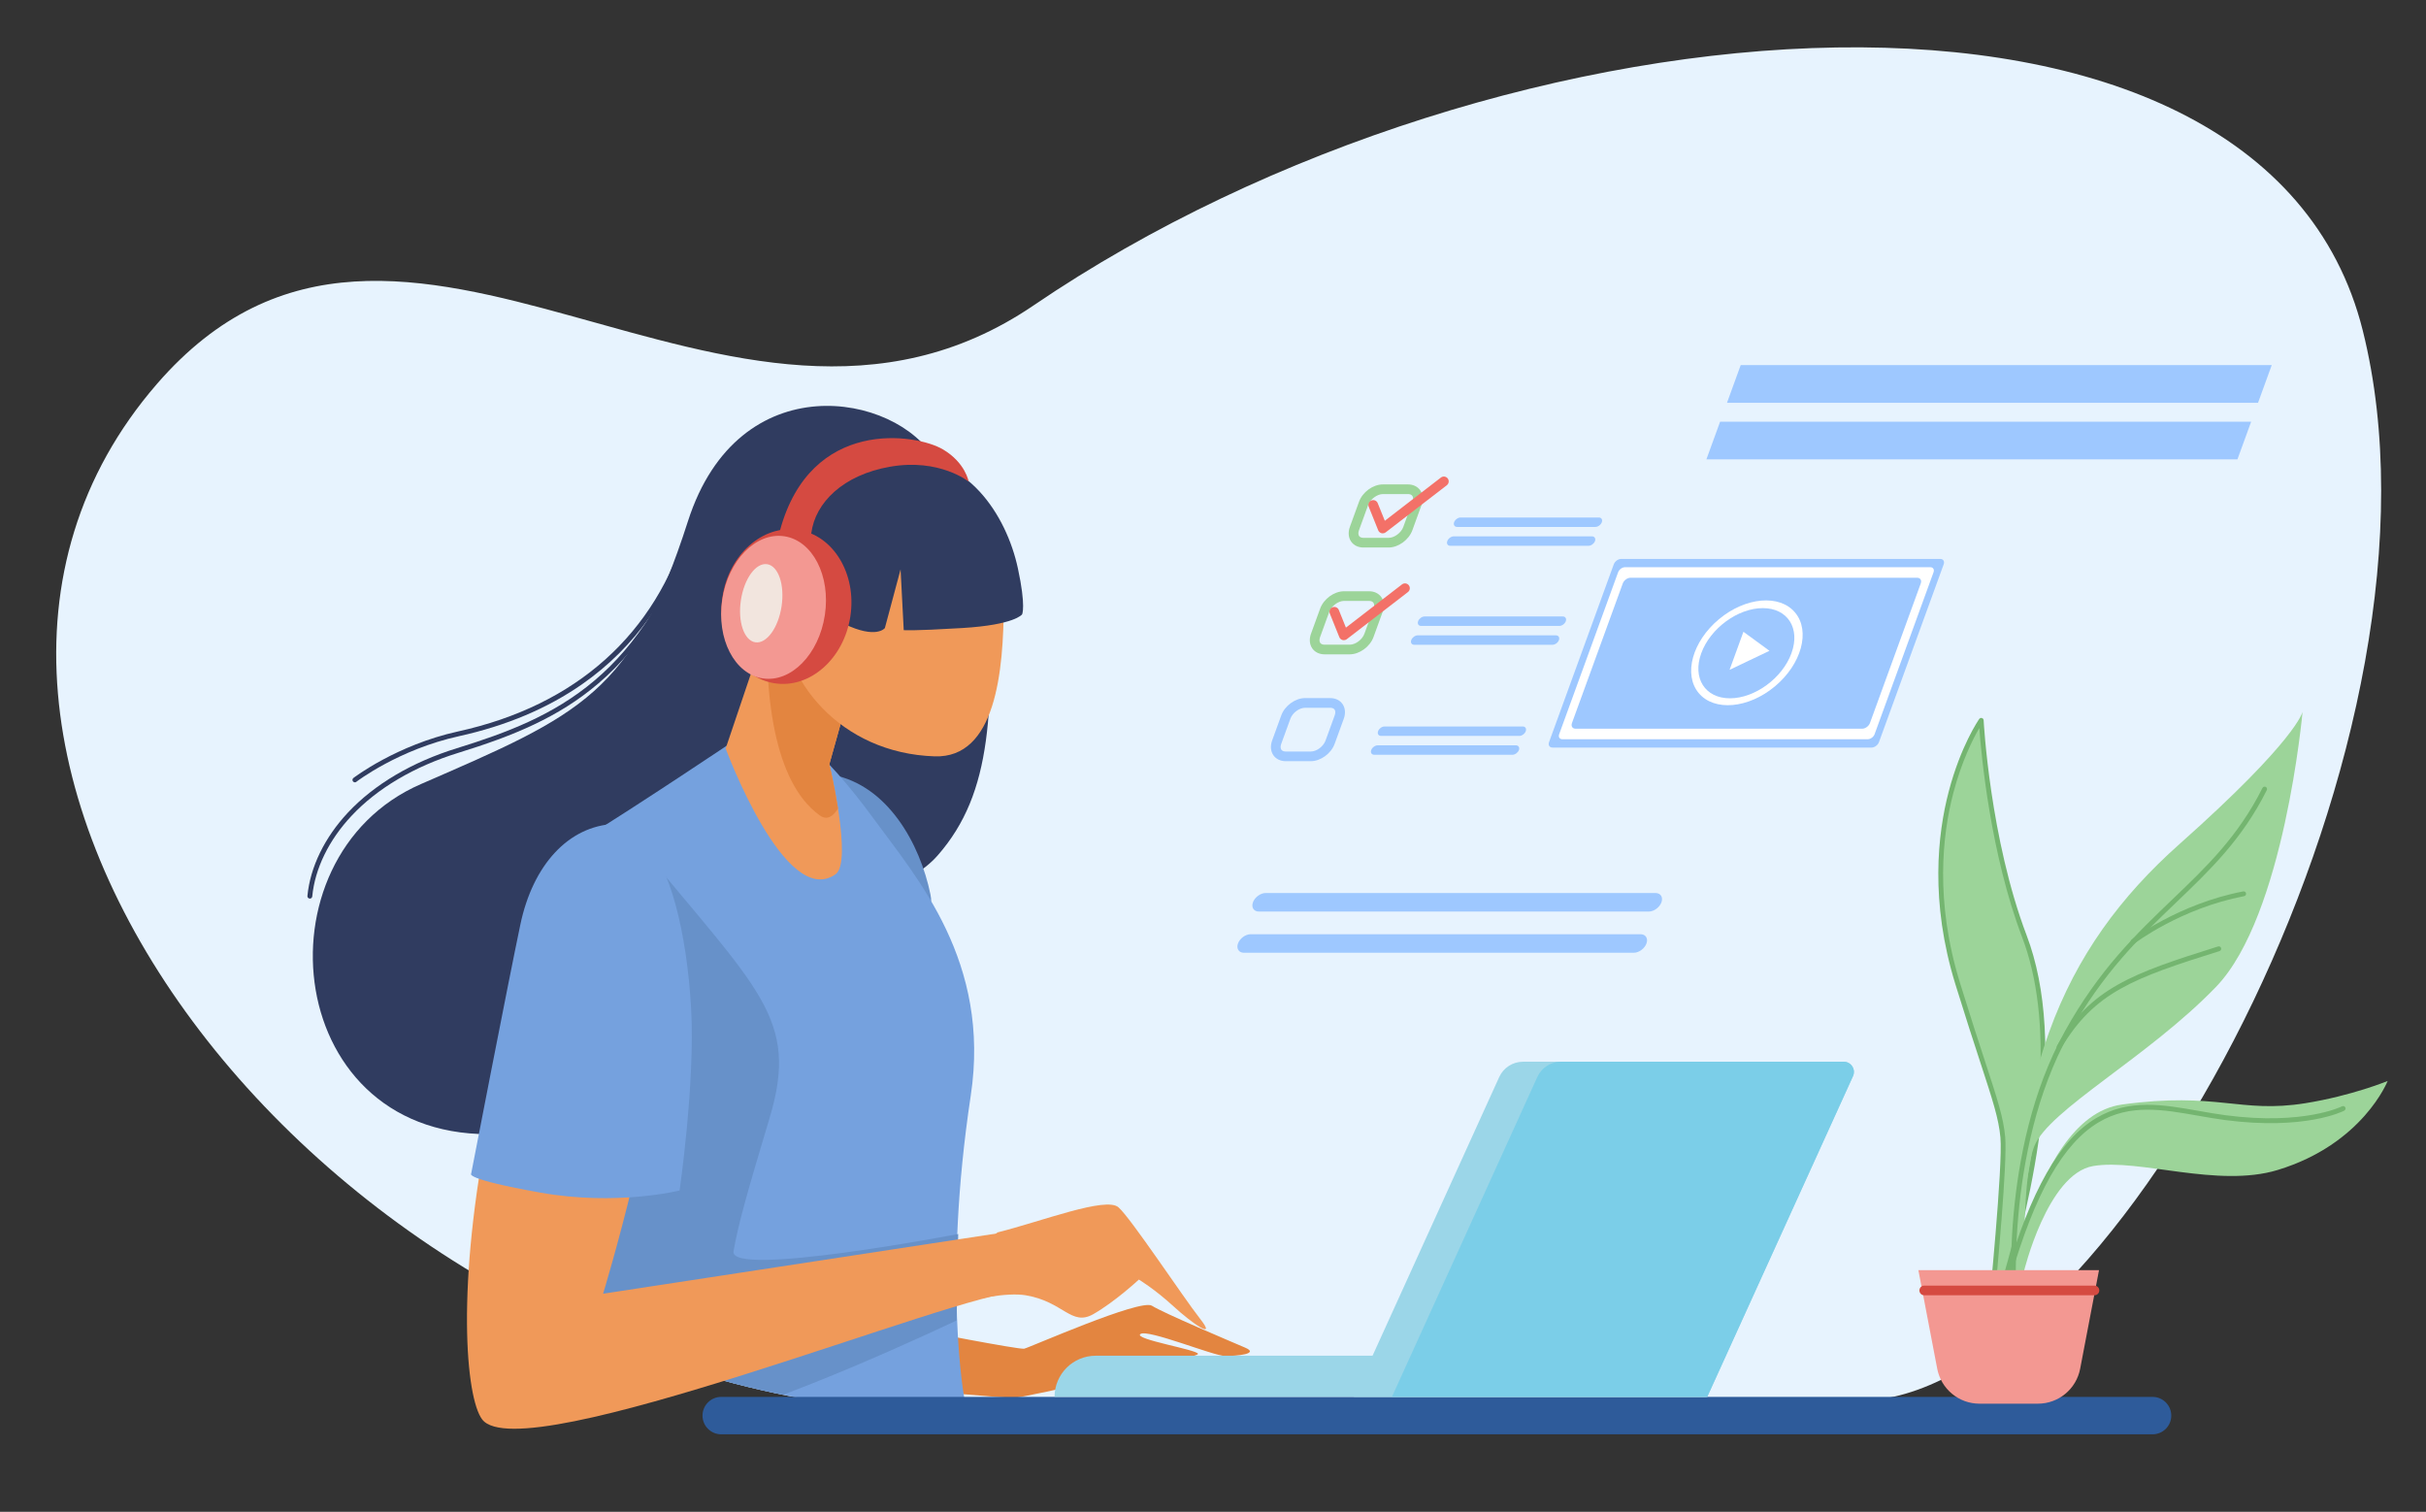 <?xml version="1.0" encoding="utf-8"?>
<!-- Generator: Adobe Illustrator 23.0.3, SVG Export Plug-In . SVG Version: 6.00 Build 0)  -->
<svg version="1.1" id="Layer_1" xmlns="http://www.w3.org/2000/svg" xmlns:xlink="http://www.w3.org/1999/xlink" x="0px" y="0px"
	 viewBox="0 0 1202 749" style="enable-background:new 0 0 1202 749;" xml:space="preserve">
<rect x="0" y="0" width="1202" height="749" fill="#333333" stroke="none"/>
<g>
	<path style="fill:#E7F3FE;" d="M451.4,699.32C157.15,682.19-78.82,370.89,77.75,190.22C199.19,50.11,361.1,254.06,512.12,151.3
		c232.33-158.08,608.73-186.82,658.55,12.45c49.82,199.28-115.21,510.65-238.2,529.33C809.48,711.77,451.4,699.32,451.4,699.32z"/>
	<path style="fill:#303C60;" d="M489.54,277.41c3.11,74.73,2.34,115.21-24.91,146.34c-27.24,31.14-103.53,23.35-103.53,23.35
		s-7.52,110.02-114.17,114.69c-106.64,4.67-121.95-137-38.4-173.33c79.53-34.58,104.83-44.63,132.33-130.26
		c25.13-78.22,103.53-63.31,122.21-30.62C481.76,260.28,489.54,277.41,489.54,277.41z"/>
	<path style="fill:#E38540;" d="M454.51,658.84c0,0,50.34,9.86,52.93,9.34c2.59-0.52,57.6-24.91,63.31-21.28
		c5.71,3.63,38.92,17.64,46.19,20.76c7.27,3.11-4.15,4.15-9.86,4.15c-5.71,0-38.4-13.49-42.04-10.9c-3.63,2.6,28.54,7.78,28.54,9.86
		c0,2.08-86.15,21.8-91.34,21.8c-5.19,0-45.15-3.63-45.15-3.63L454.51,658.84z"/>
	<path style="fill:#6791C9;" d="M412.74,383.92c27.12,5.32,43.07,34.02,48.26,59.15C466.19,468.21,412.74,383.92,412.74,383.92z"/>
	<g>
		<defs>
			<path id="SVGID_1_" d="M451.4,699.32C157.15,682.19-78.82,370.89,77.75,190.22C199.19,50.11,361.1,254.06,512.12,151.3
				c232.33-158.08,608.73-186.82,658.55,12.45c49.82,199.28-115.21,510.65-238.2,529.33C809.48,711.77,451.4,699.32,451.4,699.32z"
				/>
		</defs>
		<clipPath id="SVGID_2_">
			<use xlink:href="#SVGID_1_"  style="overflow:visible;"/>
		</clipPath>
		<path style="clip-path:url(#SVGID_2_);fill:#75A1DE;" d="M367.33,364.59c0,0-52.15,35.03-80.18,52.15
			c-28.02,17.12,10.12,201.61,19.46,270.11c9.34,68.5,171.25,6.23,171.25,6.23s-10.9-57.6,3.11-150.24
			c10.04-66.35-26.73-107.94-47.74-136.74C380.19,333.42,367.33,364.59,367.33,364.59z"/>
		<path style="clip-path:url(#SVGID_2_);fill:#6791C9;" d="M315.95,417.53c59.94,73.17,80.2,86.85,65.39,136.22
			c-11.68,38.92-15.57,52.93-17.9,66.17c-2.34,13.23,111.32-8.56,111.32-8.56l-0.78,42.81c0,0-89.52,42.81-133.11,51.38
			c-43.59,8.56-70.84-1.56-70.84-1.56L315.95,417.53z"/>
	</g>
	<path style="fill:#2E5B9A;" d="M1066.52,710.6H357.34c-5.12,0-9.27-4.15-9.27-9.27c0-5.12,4.15-9.27,9.27-9.27h709.18
		c5.12,0,9.27,4.15,9.27,9.27C1075.79,706.45,1071.64,710.6,1066.52,710.6z"/>
	<path style="fill:#F09959;" d="M386.53,290.9l-26.99,79.92c0,0,29.58,80.18,54.49,62.27c8.5-6.11-3.11-54.49-3.11-54.49
		l18.16-64.87L386.53,290.9z"/>
	<path style="fill:#F09959;" d="M300.38,414.41c-37.26,4.14-40.48,54.49-57.6,138.56s-11.98,139.56-3.89,150.24
		c19.46,25.69,238.2-63.83,265.44-63.05c18.8,0.54,3.11-31.14,3.11-31.14l-208.62,31.92c0,0,29.58-97.3,29.58-147.12
		C328.41,443.99,314.4,412.85,300.38,414.41z"/>
	<path style="fill:#F09959;" d="M494.21,610.58c21.8-5.45,53.71-17.9,59.94-12.46c6.23,5.45,31.92,44.37,40.48,55.27
		c8.56,10.9-3.89,2.34-13.23-6.23c-9.34-8.56-17.13-13.23-17.13-13.23s-11.68,10.9-22.57,17.13c-10.9,6.23-14.79-6.23-33.47-9.34
		c-18.68-3.11-65.39,13.23-65.39,13.23L494.21,610.58z"/>
	<path style="fill:#75A1DE;" d="M304.54,408.18c-22.83,1.04-40.48,20.24-46.71,49.82c-6.23,29.58-24.39,123.51-24.39,123.51
		s-3.63,2.59,34.25,9.34c37.88,6.75,69.02-1.04,69.02-1.04s7.78-53.45,5.71-90.3c-2.08-36.85-10.38-71.62-23.87-83.55
		C305.05,404.03,304.54,408.18,304.54,408.18z"/>
	<path style="fill:#E38540;" d="M410.92,378.6l18.16-64.87l-42.55-22.83l-6.5,19.25c-1.41,64.45,15.09,86,26.22,93.88
		c3.47,2.46,6.46,0.56,8.97-3.46C413.39,388.89,410.92,378.6,410.92,378.6z"/>
	<path style="fill:#F09959;" d="M497.33,298.43c0,34.72-4.14,77.29-34.25,76.29c-46.71-1.56-76.14-37.86-76.14-72.58
		c0-34.72,24.42-62.86,54.54-62.86C471.61,239.27,497.33,263.71,497.33,298.43z"/>
	<path style="fill:#9BD6E8;" d="M845.88,692.04H670.79l72.02-158.44c2.1-4.62,6.71-7.59,11.79-7.59h158.9c3.68,0,6.12,3.8,4.6,7.15
		L845.88,692.04z"/>
	<path style="fill:#9BD6E8;" d="M845.5,692.04H522.5c0-11.25,9.12-20.38,20.38-20.38H845.5V692.04z"/>
	<path style="fill:#7BCEE8;" d="M913.5,526H773.47c-5.08,0-9.69,2.97-11.79,7.59l-72.02,158.44h156.22l72.22-158.88
		C919.62,529.8,917.18,526,913.5,526z"/>
	<path style="fill:#303C60;" d="M445.95,227.2c33.08-2.34,52.67,27.89,58.38,54.36c4.12,19.1,2.08,22.83,2.08,22.83
		s-3.63,5.19-29.58,6.75c-25.95,1.56-29.06,1.04-29.06,1.04l-1.56-30.1l-7.78,29.06c0,0-4.15,5.71-20.24-2.08
		c-16.09-7.78-23.35-33.73-23.35-33.73s-3.63-17.13,8.82-28.54C416.11,235.37,445.95,227.2,445.95,227.2z"/>
	<path style="fill:#D54A41;" d="M421.34,305.29c-3.17,21-19.94,35.88-37.44,33.24c-17.5-2.65-29.12-21.81-25.95-42.81
		c3.17-21,19.94-35.88,37.44-33.23C412.89,265.12,424.51,284.29,421.34,305.29z"/>
	<path style="fill:#F39892;" d="M408.69,304.73c-2.94,19.44-16.7,33.49-30.74,31.37c-14.04-2.12-23.04-19.6-20.1-39.05
		c2.94-19.45,16.7-33.49,30.74-31.37S411.63,285.28,408.69,304.73z"/>
	<path style="fill:#F2E5DE;" d="M387.24,300.39c-1.61,10.68-7.43,18.66-13,17.82c-5.57-0.84-8.77-10.18-7.15-20.87
		c1.61-10.68,7.43-18.66,13-17.82C385.65,280.36,388.85,289.7,387.24,300.39z"/>
	<path style="fill:#D54A41;" d="M386.4,263.01c15.18-56.44,67.58-48.21,80.83-40.35c11.16,6.62,12.71,15.96,12.71,15.96
		s-14.4-11.68-38.92-7.4c-23.27,4.06-37.11,17.77-39.05,32.95C400.98,271.91,386.4,263.01,386.4,263.01z"/>
	<g>
		<path style="fill:#303C60;" d="M153.52,445.19c-0.04,0-0.08,0-0.12-0.01c-0.66-0.06-1.14-0.65-1.08-1.31
			c1.36-14.27,8.5-28.94,20.08-41.31c13.1-13.98,31.75-25,53.93-31.86c49.41-15.28,92.52-34.71,119.61-118.06
			c0.21-0.63,0.88-0.97,1.51-0.77c0.63,0.21,0.98,0.88,0.77,1.51c-12.45,38.31-29.39,66.2-51.8,85.26
			c-19.77,16.82-42.03,25.9-69.38,34.35c-21.78,6.74-40.07,17.53-52.88,31.21c-11.23,11.98-18.13,26.15-19.45,39.9
			C154.66,444.73,154.13,445.19,153.52,445.19z"/>
	</g>
	<g>
		<path style="fill:#303C60;" d="M175.84,387.59c-0.36,0-0.71-0.16-0.95-0.47c-0.41-0.52-0.31-1.28,0.21-1.68
			c0.21-0.16,21.32-16.33,51.85-23.06c58.61-12.91,97.96-48.16,113.79-101.92c0.19-0.64,0.85-1,1.49-0.81
			c0.64,0.19,1,0.85,0.81,1.49c-9.78,33.21-28.18,59.42-54.7,77.9c-17.07,11.9-37.56,20.54-60.89,25.68
			c-29.98,6.61-50.69,22.45-50.9,22.61C176.35,387.51,176.09,387.59,175.84,387.59z"/>
	</g>
	<g>
		<path style="fill:#9EC8FF;" d="M927.3,370.36H769.21c-1.48,0-2.25-1.2-1.71-2.68l32.07-88.1c0.54-1.48,2.18-2.68,3.66-2.68h158.09
			c1.48,0,2.25,1.2,1.71,2.68l-32.07,88.1C930.42,369.16,928.78,370.36,927.3,370.36z"/>
		<path style="fill:#FFFFFF;" d="M925.39,366.24H774.11c-1.38,0-2.1-1.12-1.59-2.5l29.2-80.22c0.5-1.38,2.03-2.51,3.42-2.51h151.27
			c1.38,0,2.1,1.12,1.59,2.51l-29.2,80.22C928.3,365.12,926.77,366.24,925.39,366.24z"/>
		<path style="fill:#9EC8FF;" d="M922.66,361.02H780.65c-1.56,0-2.36-1.26-1.79-2.82l25.17-69.15c0.57-1.56,2.29-2.82,3.84-2.82
			h142.01c1.56,0,2.36,1.26,1.79,2.82L926.5,358.2C925.94,359.75,924.21,361.02,922.66,361.02z"/>
		
			<ellipse transform="matrix(0.768 -0.641 0.641 0.768 -6.426 629.515)" style="fill:#FFFFFF;" cx="865.26" cy="323.62" rx="31.1" ry="21.65"/>
		<path style="fill:#9EC8FF;" d="M887.61,323.62c-4.49,12.34-18.14,22.34-30.48,22.34c-12.34,0-18.7-10-14.21-22.34
			c4.49-12.34,18.14-22.34,30.48-22.34C885.73,301.28,892.1,311.28,887.61,323.62z"/>
		<polygon style="fill:#FFFFFF;" points="876.71,322.43 866.83,327.14 856.94,331.86 860.38,322.43 863.81,313 870.26,317.71 		"/>
		<g>
			<path style="fill:#9CD499;" d="M687.99,271.25h-12.46c-2.56,0-4.77-1.06-6.07-2.92c-1.38-1.97-1.61-4.63-0.64-7.3l4.53-12.46
				c1.75-4.81,6.94-8.58,11.81-8.58h12.45c2.56,0,4.77,1.07,6.07,2.92c1.38,1.97,1.61,4.63,0.64,7.3l-4.53,12.45
				C698.05,267.47,692.86,271.25,687.99,271.25z M685.17,244.78c-2.84,0-6.25,2.54-7.3,5.43l-4.53,12.46
				c-0.43,1.18-0.41,2.24,0.06,2.91c0.51,0.72,1.44,0.88,2.14,0.88h12.46c2.89,0,6.23-2.49,7.3-5.43l4.53-12.46
				c0.43-1.18,0.41-2.24-0.06-2.91c-0.51-0.72-1.44-0.88-2.14-0.88H685.17z"/>
		</g>
		<g>
			<path style="fill:#9CD499;" d="M668.72,324.18h-12.45c-2.56,0-4.77-1.07-6.07-2.92c-1.38-1.97-1.61-4.63-0.64-7.3l4.53-12.45
				c1.75-4.81,6.94-8.58,11.81-8.58h12.45c2.56,0,4.77,1.07,6.07,2.92c1.38,1.97,1.61,4.63,0.64,7.3l-4.53,12.45
				C678.78,320.41,673.59,324.18,668.72,324.18z M665.9,297.71c-2.84,0-6.25,2.54-7.3,5.43l-4.53,12.46
				c-0.43,1.18-0.41,2.24,0.06,2.91c0.51,0.72,1.44,0.88,2.14,0.88h12.45c2.89,0,6.23-2.48,7.3-5.43l4.53-12.45
				c0.43-1.18,0.41-2.24-0.06-2.91c-0.51-0.72-1.44-0.88-2.14-0.88H665.9z"/>
		</g>
		<g>
			<path style="fill:#9EC8FF;" d="M649.46,377.11H637c-2.56,0-4.77-1.07-6.07-2.92c-1.38-1.97-1.61-4.63-0.64-7.3l4.53-12.45
				c1.75-4.81,6.94-8.59,11.81-8.59h12.46c2.56,0,4.77,1.07,6.07,2.92c1.38,1.97,1.61,4.63,0.64,7.3l-4.53,12.45
				C659.52,373.34,654.33,377.11,649.46,377.11z M646.64,350.65c-2.89,0-6.23,2.48-7.3,5.43l-4.53,12.45
				c-0.43,1.18-0.41,2.24,0.06,2.91c0.51,0.72,1.44,0.88,2.14,0.88h12.45c2.89,0,6.23-2.48,7.3-5.43l4.53-12.45
				c0.43-1.18,0.41-2.24-0.06-2.91c-0.51-0.72-1.44-0.88-2.14-0.88H646.64z"/>
		</g>
		<path style="fill:#9EC8FF;" d="M790.46,261.06h-68.5c-1.28,0-1.95-1.05-1.49-2.34c0.47-1.28,1.9-2.34,3.19-2.34h68.5
			c1.28,0,1.95,1.05,1.49,2.34C793.18,260.01,791.75,261.06,790.46,261.06z"/>
		<path style="fill:#9EC8FF;" d="M787.06,270.4h-68.5c-1.28,0-1.95-1.05-1.48-2.33c0.47-1.28,1.9-2.34,3.19-2.34h68.5
			c1.28,0,1.95,1.05,1.49,2.34C789.78,269.35,788.35,270.4,787.06,270.4z"/>
		<path style="fill:#9EC8FF;" d="M772.61,310.1h-68.5c-1.28,0-1.95-1.05-1.48-2.34c0.47-1.28,1.9-2.34,3.18-2.34h68.5
			c1.28,0,1.95,1.05,1.49,2.34C775.33,309.05,773.9,310.1,772.61,310.1z"/>
		<path style="fill:#9EC8FF;" d="M769.21,319.44h-68.5c-1.28,0-1.95-1.05-1.48-2.33c0.47-1.28,1.9-2.34,3.18-2.34h68.5
			c1.28,0,1.95,1.05,1.48,2.34C771.93,318.39,770.5,319.44,769.21,319.44z"/>
		<path style="fill:#9EC8FF;" d="M752.78,364.59h-68.5c-1.28,0-1.95-1.05-1.49-2.34c0.47-1.28,1.9-2.33,3.18-2.33h68.5
			c1.28,0,1.95,1.05,1.49,2.33C755.5,363.54,754.06,364.59,752.78,364.59z"/>
		<path style="fill:#9EC8FF;" d="M749.38,373.93h-68.5c-1.28,0-1.95-1.05-1.49-2.33c0.47-1.28,1.9-2.34,3.19-2.34h68.5
			c1.28,0,1.95,1.05,1.49,2.34C752.1,372.88,750.66,373.93,749.38,373.93z"/>
		<g>
			<path style="fill:#F37168;" d="M685.09,264.24c-0.21,0-0.42-0.03-0.63-0.08c-0.72-0.2-1.32-0.72-1.6-1.42l-4.7-11.68
				c-0.5-1.23,0.1-2.63,1.33-3.12c1.23-0.49,2.63,0.1,3.12,1.33l3.52,8.74l27.79-21.42c1.05-0.81,2.56-0.61,3.37,0.44
				c0.81,1.05,0.61,2.56-0.44,3.37l-30.3,23.35C686.13,264.07,685.61,264.24,685.09,264.24z"/>
		</g>
		<g>
			<path style="fill:#F37168;" d="M665.82,317.17c-0.21,0-0.42-0.03-0.63-0.08c-0.72-0.2-1.32-0.72-1.6-1.42l-4.7-11.68
				c-0.5-1.23,0.1-2.63,1.33-3.12c1.23-0.49,2.63,0.1,3.12,1.33l3.52,8.74l27.79-21.42c1.05-0.81,2.56-0.61,3.37,0.44
				c0.81,1.05,0.61,2.56-0.44,3.37l-30.3,23.35C666.87,317,666.35,317.17,665.82,317.17z"/>
		</g>
		<polygon style="fill:#9EC8FF;" points="1118.77,199.57 855.66,199.57 862.46,180.88 1125.57,180.88 		"/>
		<polygon style="fill:#9EC8FF;" points="1108.57,227.59 845.46,227.59 852.26,208.91 1115.37,208.91 		"/>
		<path style="fill:#9EC8FF;" d="M816.93,451.61H623.72c-2.52,0-3.84-2.06-2.92-4.59c0.92-2.52,3.74-4.59,6.26-4.59h193.21
			c2.52,0,3.84,2.07,2.92,4.59C822.27,449.55,819.46,451.61,816.93,451.61z"/>
		<path style="fill:#9EC8FF;" d="M809.51,472.02H616.3c-2.52,0-3.84-2.07-2.92-4.59c0.92-2.52,3.74-4.59,6.26-4.59h193.21
			c2.52,0,3.84,2.07,2.92,4.59C814.85,469.95,812.03,472.02,809.51,472.02z"/>
	</g>
	<g>
		<path style="fill:#9CD499;" d="M990.38,644.51c0-3.24,39.05-111.16,12.65-180.63c-18.48-48.64-21.4-107.01-21.4-107.01
			s-36,51.56-11.67,130.36c14.97,48.5,21.08,61.94,22.38,76.21c1.3,14.27-5.84,85.61-5.84,85.61L990.38,644.51z"/>
		<g>
			<path style="fill:#74B570;" d="M986.49,650.25c-0.16,0-0.32-0.03-0.47-0.1c-0.48-0.21-0.77-0.7-0.72-1.22
				c0.07-0.71,7.11-71.39,5.84-85.38c-0.85-9.31-3.72-18.11-10.02-37.39c-3.23-9.88-7.24-22.17-12.31-38.57
				c-12.65-40.98-8.77-74.49-3.3-95.39c5.94-22.69,14.76-35.48,15.13-36.01c0.29-0.42,0.82-0.61,1.31-0.47
				c0.49,0.14,0.84,0.58,0.87,1.09c0.03,0.58,3.12,58.75,21.33,106.65c9.87,25.98,11.85,60.24,5.89,101.82
				c-4.76,33.2-13.25,61.58-16.87,73.7c-0.83,2.76-1.54,5.15-1.59,5.59c0,0.29-0.1,0.51-0.29,0.73l-3.89,4.54
				C987.16,650.1,986.83,650.25,986.49,650.25z M980.67,360.69c-2.96,5.1-8.7,16.26-12.88,32.23c-5.38,20.58-9.17,53.58,3.3,93.96
				c5.06,16.39,9.07,28.67,12.29,38.53c6.36,19.46,9.26,28.34,10.13,37.92c1.13,12.48-4,66.96-5.47,82.05l1.19-1.38
				c0.14-0.71,0.56-2.14,1.62-5.7c22.55-75.38,26.26-133.92,11.04-173.98C986.24,423.1,981.69,374.4,980.67,360.69z"/>
		</g>
		<path style="fill:#9CD499;" d="M998.81,655.54c-5.84-119.98,22.7-185.49,81.07-237.38c58.37-51.89,60.96-65.51,60.96-65.51
			s-9.08,101.18-42.81,136.2c-33.73,35.02-83.02,60.97-90.15,79.13c-7.13,18.16-4.54,79.12-4.54,79.12l-4.54,11.03V655.54z"/>
		<path style="fill:#9CD499;" d="M991.67,665.91c-0.65-1.95,12.32-112.2,59.67-118.69c47.35-6.49,58.37,4.54,90.8-0.65
			c23.14-3.7,40.86-11.03,40.86-11.03s-12.28,31.26-54.48,44.1c-29.83,9.08-68.75-5.84-91.45-1.95
			c-22.7,3.89-34.37,52.53-34.37,52.53l-3.89,25.29L991.67,665.91z"/>
		<g>
			<path style="fill:#74B570;" d="M998.16,649.6c-0.61,0-1.14-0.47-1.19-1.09c-0.07-0.78-6.79-78.23,26.09-137.54
				c16.98-30.63,35.53-48.39,53.46-65.56c16.71-15.99,32.49-31.1,44.45-55.03c0.3-0.59,1.02-0.83,1.61-0.54
				c0.59,0.3,0.83,1.02,0.54,1.61c-12.15,24.3-28.08,39.55-44.94,55.69c-17.8,17.05-36.21,34.67-53.02,64.99
				c-32.51,58.65-25.87,135.39-25.8,136.16c0.06,0.66-0.42,1.24-1.08,1.31C998.23,649.6,998.2,649.6,998.16,649.6z"/>
		</g>
		<g>
			<path style="fill:#74B570;" d="M994.92,634.04c-0.11,0-0.22-0.02-0.34-0.05c-0.64-0.18-1-0.85-0.82-1.49
				c12.42-42.79,26.66-67.76,44.84-78.57c16.25-9.67,33.04-6.7,50.82-3.56c4.35,0.77,8.85,1.56,13.31,2.15
				c38.64,5.07,57.48-4.32,57.67-4.42c0.59-0.3,1.31-0.07,1.62,0.52c0.3,0.59,0.07,1.31-0.51,1.62c-0.78,0.4-19.6,9.84-59.08,4.66
				c-4.51-0.59-9.03-1.39-13.41-2.16c-17.33-3.06-33.69-5.95-49.18,3.26c-17.62,10.48-31.53,35.01-43.76,77.18
				C995.92,633.7,995.44,634.04,994.92,634.04z"/>
		</g>
		<g>
			<path style="fill:#74B570;" d="M1056.86,467.68c-0.36,0-0.71-0.16-0.95-0.47c-0.4-0.52-0.31-1.28,0.22-1.68
				c0.23-0.18,23.3-17.76,55.31-23.9c0.65-0.12,1.28,0.3,1.4,0.95c0.12,0.65-0.3,1.28-0.95,1.4c-31.46,6.04-54.07,23.27-54.3,23.44
				C1057.37,467.6,1057.11,467.68,1056.86,467.68z"/>
		</g>
		<g>
			<path style="fill:#74B570;" d="M1020.21,519.89c-0.21,0-0.42-0.05-0.61-0.17c-0.57-0.34-0.76-1.07-0.42-1.64
				c16.89-28.48,36.67-35.66,79.8-49.18c0.63-0.2,1.31,0.15,1.5,0.79c0.2,0.63-0.15,1.31-0.79,1.5
				c-42.52,13.33-62.01,20.39-78.45,48.11C1021.02,519.68,1020.62,519.89,1020.21,519.89z"/>
		</g>
		<path style="fill:#F39892;" d="M1009.72,695.42h-28.96c-10.23,0-19.01-7.26-20.93-17.31l-9.34-48.84h89.5l-9.34,48.84
			C1028.73,688.16,1019.95,695.42,1009.72,695.42z"/>
		<g>
			<path style="fill:#D54A41;" d="M1037.72,641.72h-84.31c-1.33,0-2.4-1.07-2.4-2.4c0-1.33,1.07-2.4,2.4-2.4h84.31
				c1.33,0,2.4,1.07,2.4,2.4C1040.12,640.65,1039.05,641.72,1037.72,641.72z"/>
		</g>
	</g>
</g>
</svg>
